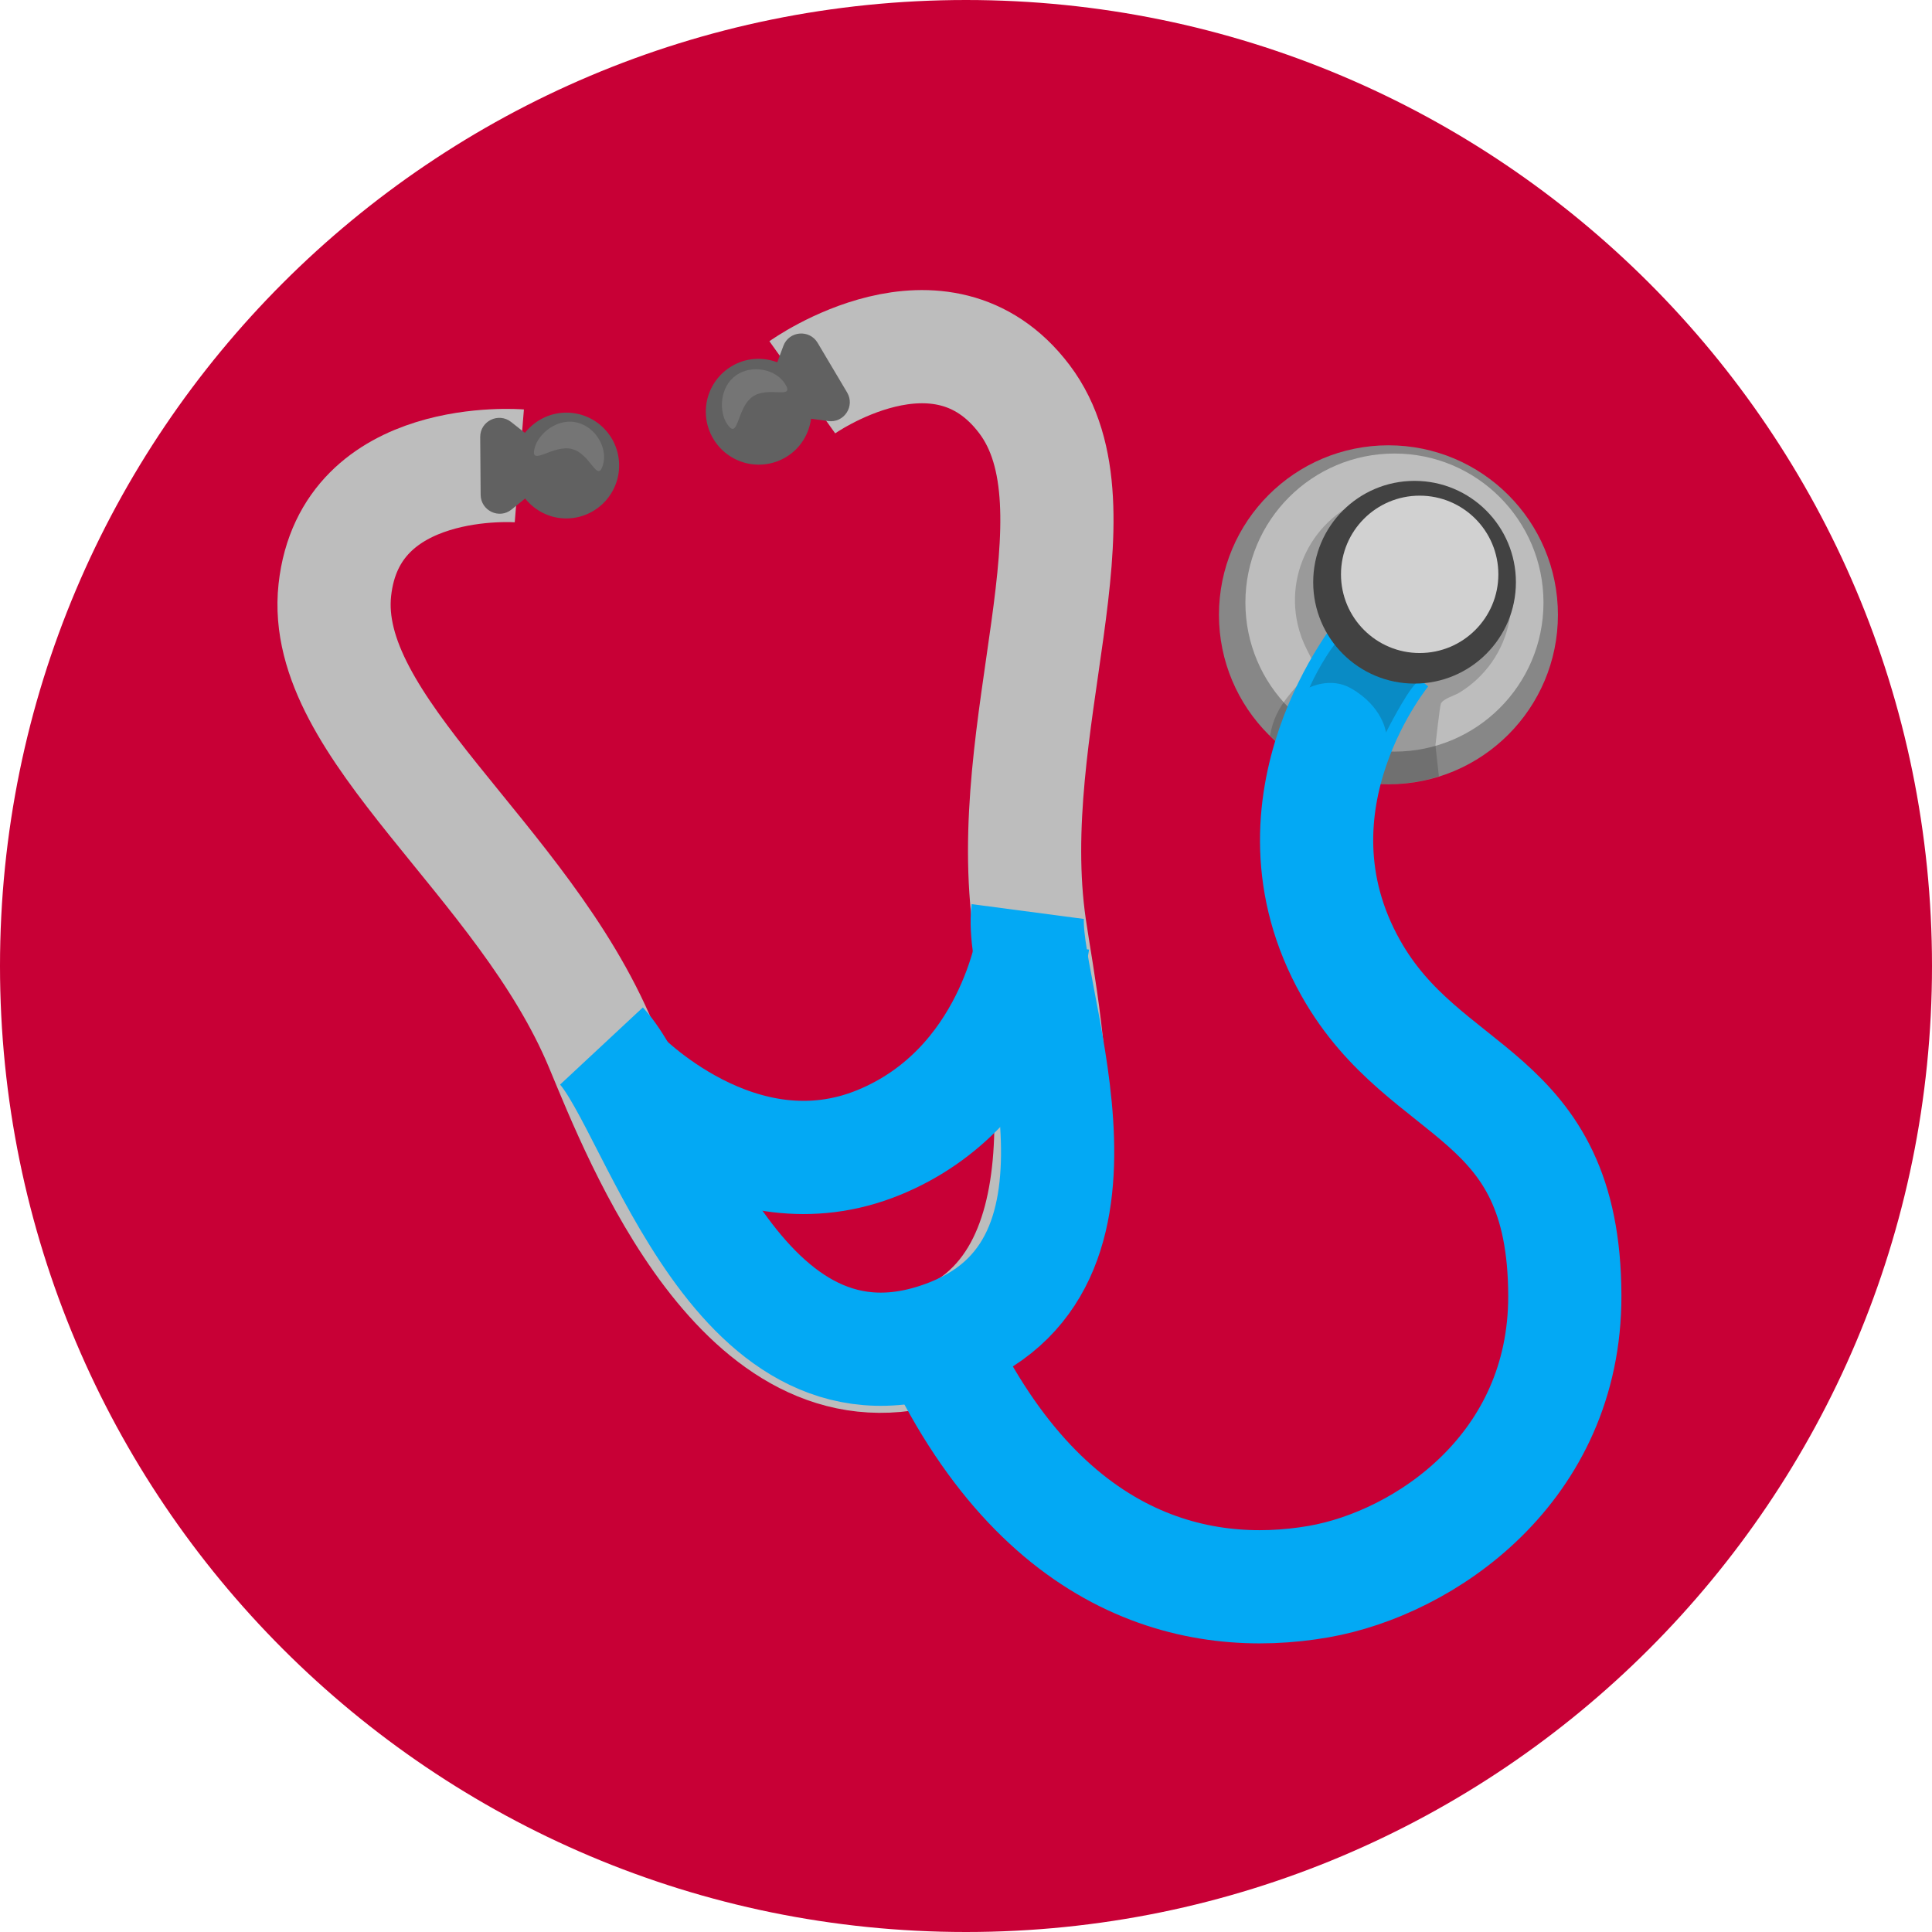 <svg width="512" height="512" viewBox="0 0 512 512" fill="none" xmlns="http://www.w3.org/2000/svg">
<g clip-path="url(#clip0_12_695)">
<path d="M256 512C397.385 512 512 397.385 512 256C512 114.615 397.385 0 256 0C114.615 0 0 114.615 0 256C0 397.385 114.615 512 256 512Z" fill="#C80036"/>
<path d="M246.339 357.524C196.887 371.75 169.731 302.064 159.364 277.205C138.688 227.548 84.759 192.911 88.735 156.359C92.711 119.808 137.627 123.46 137.627 123.46" stroke="#BDBDBD" stroke-width="30" stroke-miterlimit="10" stroke-linejoin="round"/>
<path d="M243.246 357.524C292.992 344.329 276.793 272.375 272.905 245.72C265.159 192.469 293.64 135.065 271.462 105.759C249.284 76.453 212.615 102.637 212.615 102.637" stroke="#BDBDBD" stroke-width="30" stroke-miterlimit="10" stroke-linejoin="round"/>
<path d="M367.951 207.843C392.757 207.843 412.867 187.734 412.867 162.927C412.867 138.121 392.757 118.011 367.951 118.011C343.144 118.011 323.035 138.121 323.035 162.927C323.035 187.734 343.144 207.843 367.951 207.843Z" fill="#878787"/>
<path d="M369.541 199.184C391.354 199.184 409.038 181.501 409.038 159.688C409.038 137.874 391.354 120.191 369.541 120.191C347.728 120.191 330.044 137.874 330.044 159.688C330.044 181.501 347.728 199.184 369.541 199.184Z" fill="#BDBDBD"/>
<path d="M272.375 241.567C269.754 261.419 302.241 333.932 251.846 353.784C195.414 376.05 174.355 293.257 159.393 277.206" stroke="#03A9F4" stroke-width="30" stroke-miterlimit="10"/>
<path d="M164.106 284.598C164.106 284.598 195.827 318.057 233.026 302.712C268.281 288.162 273.76 249.549 273.76 249.549" stroke="#03A9F4" stroke-width="30" stroke-miterlimit="10"/>
<path opacity="0.22" d="M365.359 131.118C349.925 134.711 340.353 150.115 343.917 165.549C344.447 167.846 345.272 170.084 346.361 172.205L348.364 176.152C342.709 183.545 338.115 186.372 336.554 194.943C340.559 198.86 345.242 201.982 350.367 204.162C350.367 204.132 350.397 204.103 350.397 204.073C350.397 204.103 350.426 204.132 350.426 204.191C358.879 207.784 368.51 208.874 378.171 206.636C379.261 206.371 380.291 206.047 381.322 205.723L380.409 197.476C380.409 197.476 381.587 187.02 381.852 186.46C382.53 185.135 385.269 184.428 386.683 183.603C390.099 181.542 393.074 178.744 395.371 175.474C397.662 172.173 399.238 168.429 399.999 164.483C400.76 160.538 400.688 156.477 399.789 152.56C396.196 137.126 380.763 127.525 365.359 131.118Z" fill="#212121"/>
<path d="M245.956 350.838C274.201 415.547 317.497 424.707 349.484 419.14C377.582 414.221 414.781 389.039 414.693 343.387C414.575 288.368 377.876 291.844 357.995 256.588C333.225 212.644 366.979 172.293 366.979 172.293" stroke="#03A9F4" stroke-width="30" stroke-miterlimit="10"/>
<path opacity="0.22" d="M347.039 182.19C347.039 182.19 352.635 179.333 357.995 182.396C366.478 187.226 367.303 194.118 367.303 194.118C367.303 194.118 372.428 183.928 375.167 181.159C377.876 178.361 358.761 164.488 354.432 169.819C350.102 175.151 347.039 182.19 347.039 182.19Z" fill="#212121"/>
<path d="M149.968 109.352C145.55 109.382 141.662 111.502 139.1 114.713L135.448 111.826C132.119 109.205 127.23 111.591 127.26 115.832L127.377 131.118C127.407 135.359 132.326 137.686 135.595 135.006L139.159 132.119C141.751 135.33 145.697 137.421 150.145 137.392C157.891 137.333 164.135 131 164.076 123.254C164.017 115.508 157.714 109.293 149.968 109.352Z" fill="#616161"/>
<path d="M224.484 103.992L216.679 90.856C214.5 87.203 209.08 87.704 207.608 91.651L205.988 96.01C202.13 94.567 197.712 94.773 193.912 97.041C192.327 97.981 190.943 99.225 189.839 100.701C188.735 102.178 187.933 103.857 187.479 105.643C187.025 107.43 186.928 109.288 187.193 111.112C187.457 112.936 188.079 114.69 189.023 116.274C189.964 117.859 191.207 119.243 192.684 120.347C194.16 121.451 195.839 122.252 197.625 122.707C199.412 123.161 201.27 123.258 203.094 122.993C204.918 122.728 206.672 122.106 208.256 121.163C212.085 118.895 214.382 115.066 214.942 110.972L219.477 111.591C223.66 112.15 226.664 107.644 224.484 103.992Z" fill="#616161"/>
<path d="M374.872 181.159C389.707 181.159 401.733 169.133 401.733 154.298C401.733 139.463 389.707 127.436 374.872 127.436C360.037 127.436 348.011 139.463 348.011 154.298C348.011 169.133 360.037 181.159 374.872 181.159Z" fill="#424242"/>
<path d="M376.227 173.059C387.744 173.059 397.08 163.723 397.08 152.206C397.08 140.69 387.744 131.354 376.227 131.354C364.71 131.354 355.374 140.69 355.374 152.206C355.374 163.723 364.71 173.059 376.227 173.059Z" fill="#D1D1D1"/>
<path d="M192.793 112.504C190.348 108.999 190.82 102.46 195.031 99.485C199.243 96.511 205.605 97.807 208.05 101.724C210.789 106.083 203.632 102.166 199.42 105.14C195.208 108.115 195.738 116.745 192.793 112.504Z" fill="#757575"/>
<path d="M141.662 118.807C142.723 114.654 147.936 110.737 152.943 111.974C157.95 113.211 161.131 118.836 159.776 123.254C158.274 128.173 156.536 120.191 151.529 118.983C146.551 117.746 140.396 123.814 141.662 118.807Z" fill="#757575"/>
</g>
<defs>
<clipPath id="clip0_12_695">
<rect width="512" height="512" fill="white"/>
</clipPath>
</defs>
</svg>
